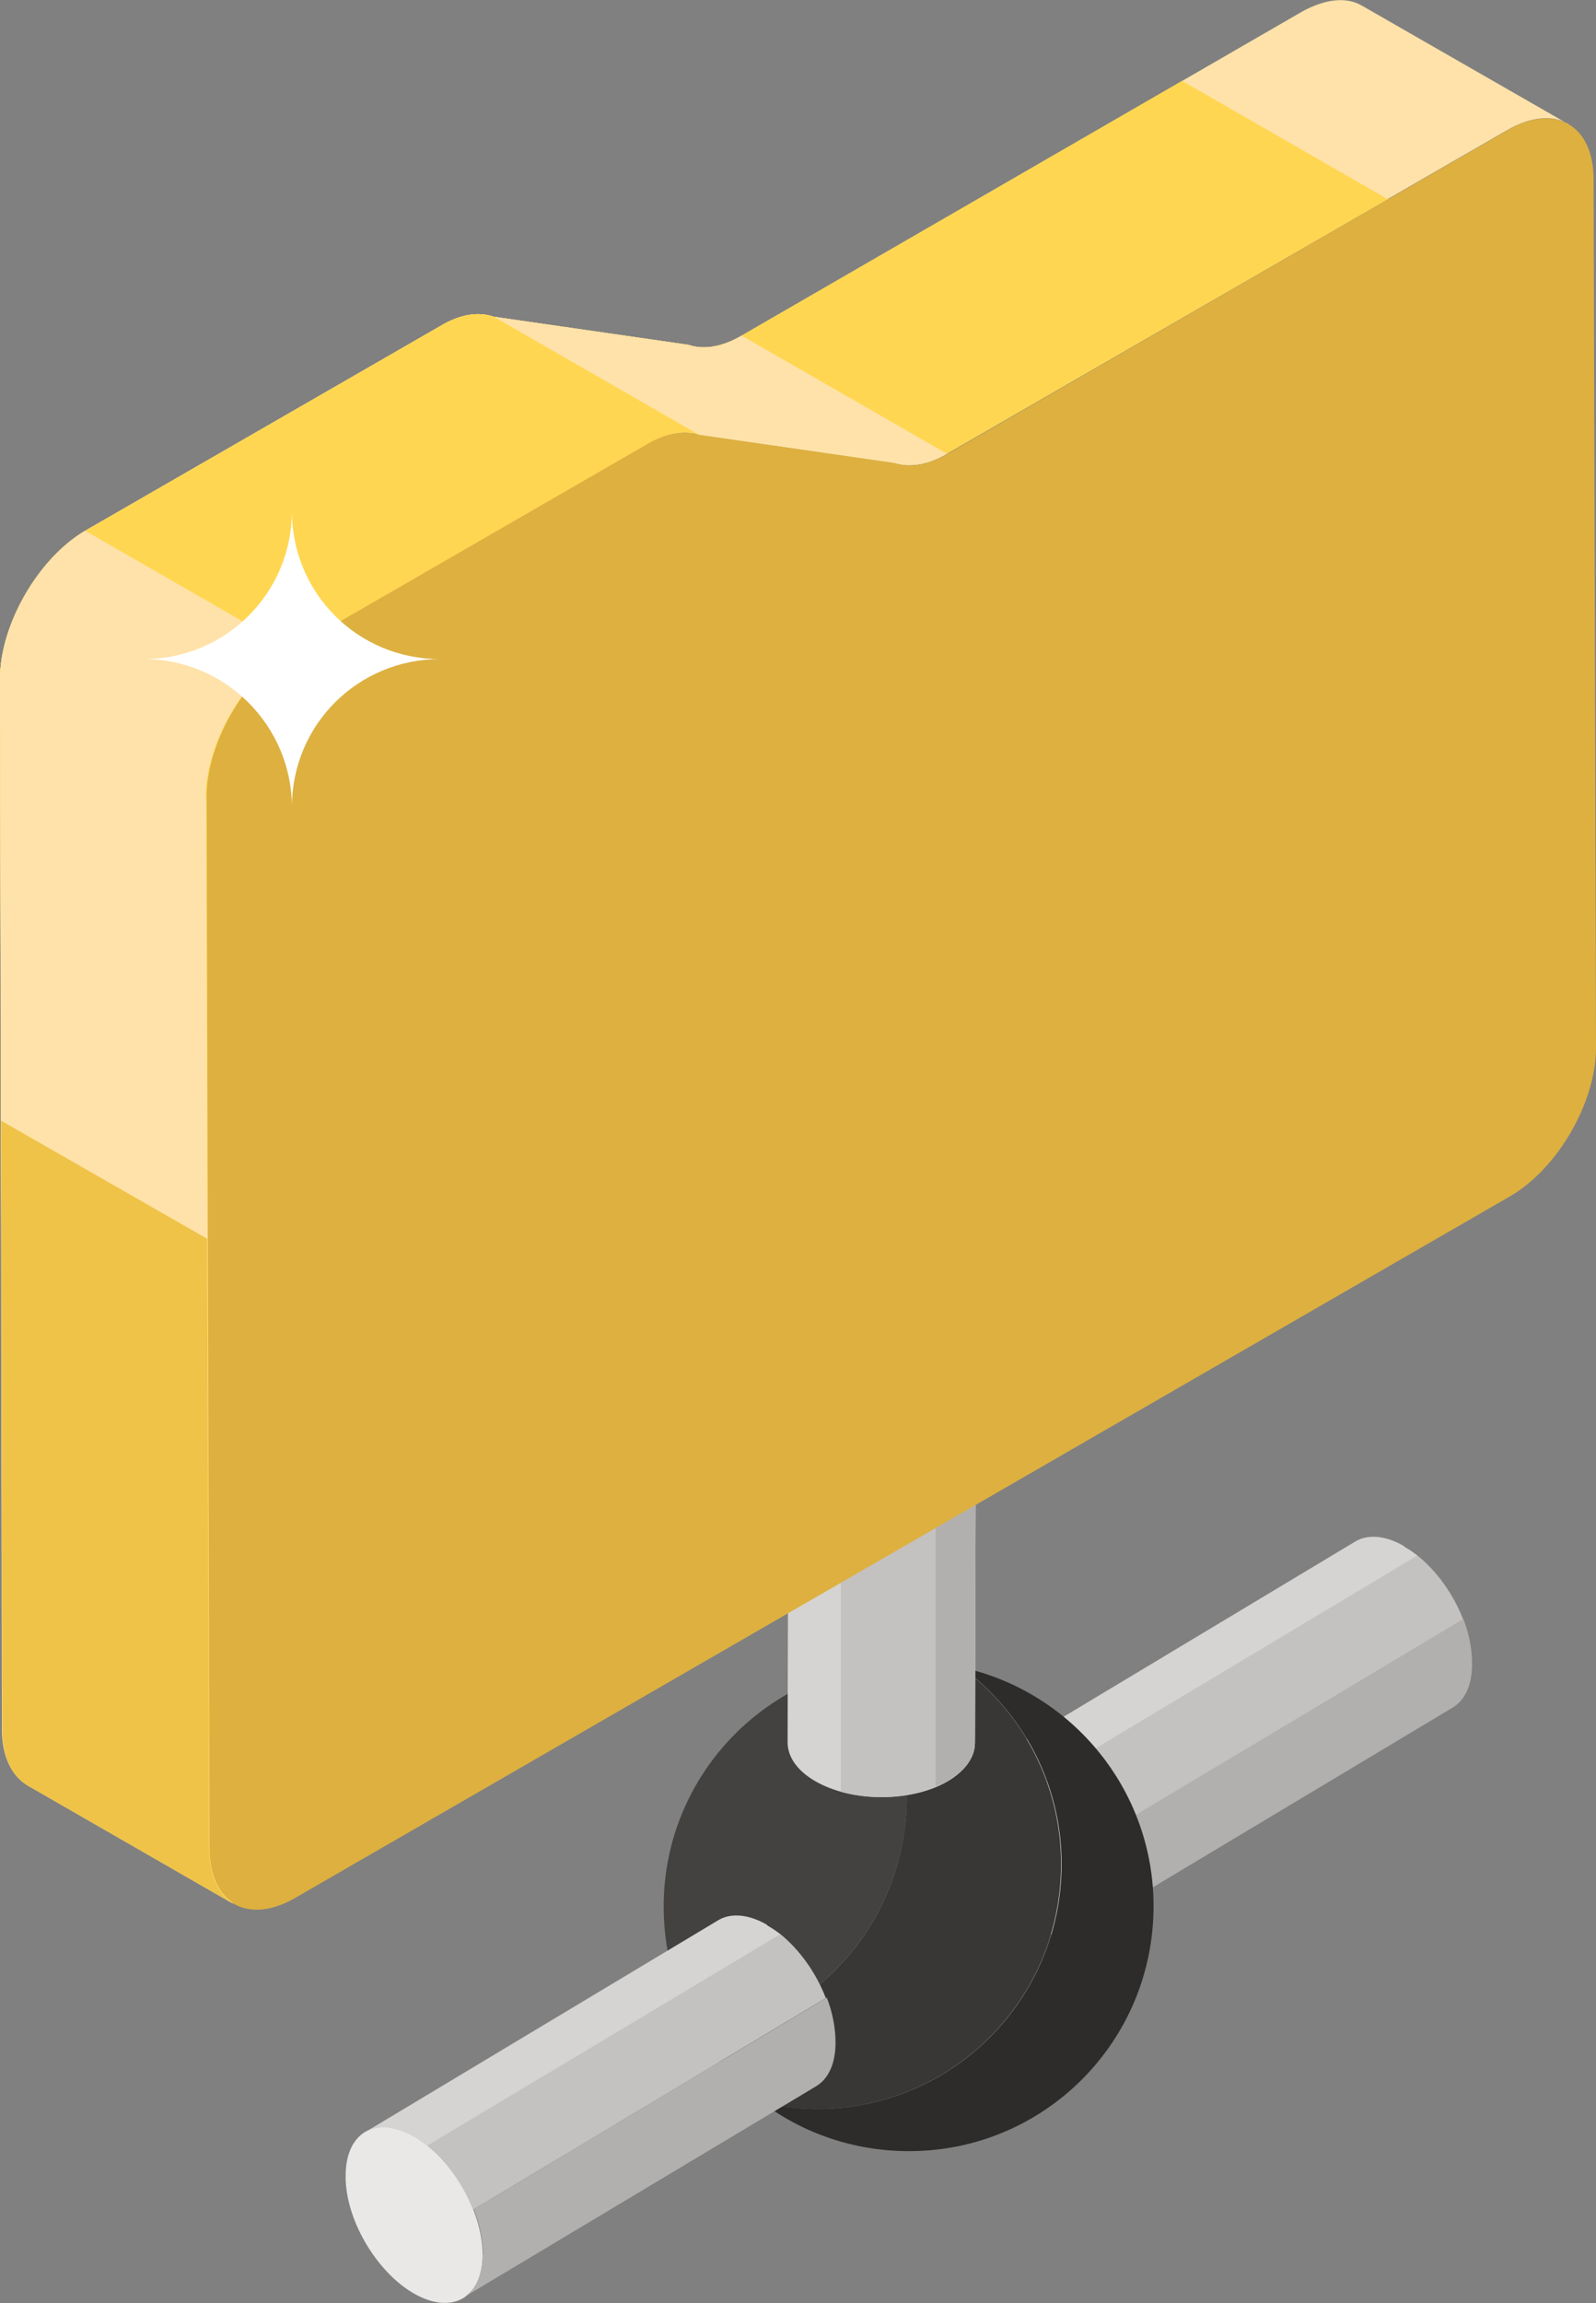 <?xml version="1.0" encoding="UTF-8"?><svg id="Layer_2" xmlns="http://www.w3.org/2000/svg" viewBox="0 0 32.97 47.56"><rect x="0" y="0" width="32.97" height="47.56" fill="#808080" stroke="none"/><defs><style>.cls-1{fill:#e9e8e6;}.cls-2{fill:#ffe2a9;}.cls-3{fill:#fff;}.cls-4{fill:#efc348;}.cls-5{fill:#ffd651;}.cls-6{fill:#b2b0af;}.cls-7{fill:#ddb040;}.cls-8{fill:#c4c2c0;}.cls-9{fill:#d6d4d2;}.cls-10{fill:#434240;}.cls-11{fill:#2d2c2b;}.cls-12{fill:#383736;}.cls-13{isolation:isolate;}</style></defs><g id="Layer_1-2"><path class="cls-1" d="M21.3,36.54c.78,.45,1.41,1.54,1.41,2.44,0,.89-.63,1.25-1.42,.8-.78-.45-1.42-1.54-1.41-2.43,0-.91,.64-1.26,1.42-.81Z"/><path class="cls-8" d="M29.28,32.11l-7.71,4.62c.41,.33,.75,.81,.95,1.33l7.71-4.61c-.2-.52-.54-1-.95-1.33Z"/><path class="cls-6" d="M22.71,38.99c0,.44-.16,.75-.41,.89l7.71-4.62c.25-.15,.4-.46,.4-.9,0-.3-.06-.62-.18-.93l-7.71,4.61c.12,.31,.19,.63,.19,.94Z"/><path class="cls-9" d="M29.01,31.93c-.39-.23-.76-.25-1.01-.1l-7.71,4.63c.26-.16,.61-.13,1.01,.09,.09,.05,.18,.12,.27,.19l7.71-4.62c-.09-.07-.18-.13-.27-.18Z"/><path class="cls-11" d="M19.9,34.45c1.23,.92,2.03,2.39,2.03,4.04,0,2.8-2.26,5.06-5.05,5.06-.39,0-.77-.05-1.13-.13,.84,.63,1.89,1,3.03,1,2.79,0,5.05-2.26,5.05-5.06,0-2.4-1.68-4.41-3.92-4.92Z"/><path class="cls-12" d="M19.9,34.45c-.36-.08-.74-.13-1.13-.13-.29,0-.57,.02-.84,.07,.51,.79,.8,1.72,.8,2.72,0,2.51-1.82,4.59-4.22,4.99,.33,.51,.74,.96,1.23,1.32,.36,.08,.74,.13,1.13,.13,2.79,0,5.05-2.26,5.05-5.06,0-1.65-.8-3.12-2.03-4.04Z"/><path class="cls-10" d="M18.73,37.11c0-1-.29-1.94-.8-2.72-2.4,.4-4.22,2.48-4.22,4.98,0,1.01,.29,1.94,.8,2.73,2.39-.4,4.22-2.48,4.22-4.99Z"/><g class="cls-13"><path class="cls-9" d="M20.17,25.11l-.03,10.88c0,.28-.19,.57-.56,.79-.75,.44-1.98,.44-2.74,0-.38-.22-.57-.51-.57-.8l.03-10.88c0,.29,.19,.58,.57,.8,.76,.44,1.98,.44,2.74,0,.37-.22,.56-.5,.56-.79Z"/><path class="cls-8" d="M19.61,25.9c-.61,.35-1.51,.42-2.24,.21v10.89c.72,.2,1.61,.13,2.21-.22,.37-.22,.56-.5,.56-.79l.03-10.88c0,.28-.19,.57-.56,.79Z"/><path class="cls-6" d="M19.61,25.9c-.09,.05-.18,.1-.28,.13v10.86c.09-.04,.17-.07,.25-.12,.37-.22,.56-.5,.56-.79l.03-10.88c0,.28-.19,.57-.56,.79Z"/><path class="cls-1" d="M19.6,24.31c.76,.44,.76,1.15,0,1.58s-1.98,.44-2.74,0c-.76-.44-.76-1.15,0-1.59s1.98-.44,2.74,0Z"/></g><g><path class="cls-1" d="M8.56,44.12c.78,.45,1.41,1.54,1.41,2.44,0,.89-.63,1.25-1.42,.8-.78-.45-1.42-1.54-1.41-2.43,0-.91,.64-1.26,1.42-.81Z"/><path class="cls-8" d="M16.12,39.93l-7.3,4.37c.41,.33,.75,.81,.95,1.33l7.29-4.37c-.2-.52-.54-1-.95-1.33Z"/><path class="cls-6" d="M9.97,46.56c0,.44-.16,.75-.41,.89l7.3-4.37c.25-.15,.4-.46,.4-.9,0-.3-.06-.62-.18-.93l-7.29,4.37c.12,.31,.19,.63,.19,.94Z"/><path class="cls-9" d="M15.85,39.75c-.39-.23-.76-.25-1.01-.1l-7.3,4.38c.26-.16,.61-.13,1.01,.09,.09,.05,.18,.12,.27,.19l7.3-4.37c-.09-.07-.18-.13-.27-.18Z"/></g><path class="cls-7" d="M13.36,9.17c.4-.23,.78-.3,1.1-.19l4.02,.58c.31,.11,.7,.04,1.1-.19L31.14,2.69c.98-.57,1.78-.11,1.78,1.01l.05,17.94c0,1.12-.79,2.49-1.77,3.06L6.1,39.19c-.98,.57-1.78,.11-1.78-1.01l-.06-21.72c0-1.12,.79-2.49,1.77-3.06l7.34-4.24Z"/><path class="cls-2" d="M32.4,2.56c-.32-.19-.77-.16-1.27,.13l-11.56,6.67c-.4,.24-.79,.3-1.1,.19l-4.02-.58c-.32-.11-.71-.04-1.1,.19l-7.33,4.23c-.98,.57-1.77,1.94-1.77,3.05l.06,21.72c0,.56,.19,.95,.51,1.14l-4.26-2.45c-.32-.19-.52-.58-.52-1.13L0,14.02c0-1.12,.79-2.49,1.76-3.06l7.34-4.23c.4-.24,.78-.3,1.1-.19l4.02,.58c.32,.11,.71,.04,1.1-.19L26.88,.25c.5-.28,.94-.32,1.26-.13l4.27,2.45Z"/><path class="cls-5" d="M28.68,4.11l-9.1,5.25c-.4,.24-.79,.3-1.1,.2l-4.02-.58c-.32-.11-.71-.04-1.1,.19l-7.33,4.23c-.98,.57-1.77,1.94-1.77,3.05l.06,21.72c0,.56,.2,.95,.51,1.14l-4.26-2.45c-.32-.19-.52-.58-.52-1.13L0,14.02c0-1.12,.79-2.49,1.76-3.06l7.34-4.23c.4-.24,.78-.3,1.1-.19l4.02,.58c.32,.11,.71,.04,1.1-.19L24.42,1.67l4.26,2.45Z"/><path class="cls-2" d="M19.58,9.36c-.4,.24-.79,.3-1.1,.2l-4.02-.58c-.32-.11-.71-.04-1.1,.19l-7.33,4.23c-.98,.57-1.77,1.94-1.77,3.05l.06,21.72c0,.56,.2,.95,.51,1.14l-4.26-2.45c-.32-.19-.52-.58-.52-1.13L0,14.02c0-1.12,.79-2.49,1.76-3.06l7.34-4.23c.4-.24,.78-.3,1.1-.19l4.02,.58c.32,.11,.71,.04,1.1-.19l4.26,2.45Z"/><path class="cls-5" d="M14.47,8.98c-.32-.11-.71-.04-1.1,.19l-7.33,4.23c-.98,.57-1.77,1.94-1.77,3.05l.06,21.72c0,.56,.2,.95,.51,1.14l-4.26-2.45c-.32-.19-.52-.58-.52-1.13L0,14.02c0-1.12,.79-2.49,1.76-3.06l7.34-4.23c.4-.24,.78-.3,1.1-.19l4.26,2.45Z"/><path class="cls-2" d="M4.26,16.46l.06,21.72c0,.56,.2,.95,.51,1.14l-4.26-2.45c-.32-.19-.52-.58-.52-1.13L0,14.02c0-1.12,.79-2.49,1.76-3.06l4.26,2.45c-.98,.57-1.77,1.94-1.77,3.05Z"/><path class="cls-4" d="M4.83,39.32l-4.26-2.45c-.32-.19-.52-.58-.52-1.13L.02,23.14l4.26,2.44,.04,12.6c0,.56,.2,.95,.51,1.14Z"/><path class="cls-3" d="M9.09,13.61c-1.68,0-3.06,1.34-3.06,3.06,0-1.68-1.37-3.06-3.06-3.06,1.7,0,3.06-1.37,3.06-3.06,0,1.7,1.36,3.06,3.06,3.06Z"/></g></svg>